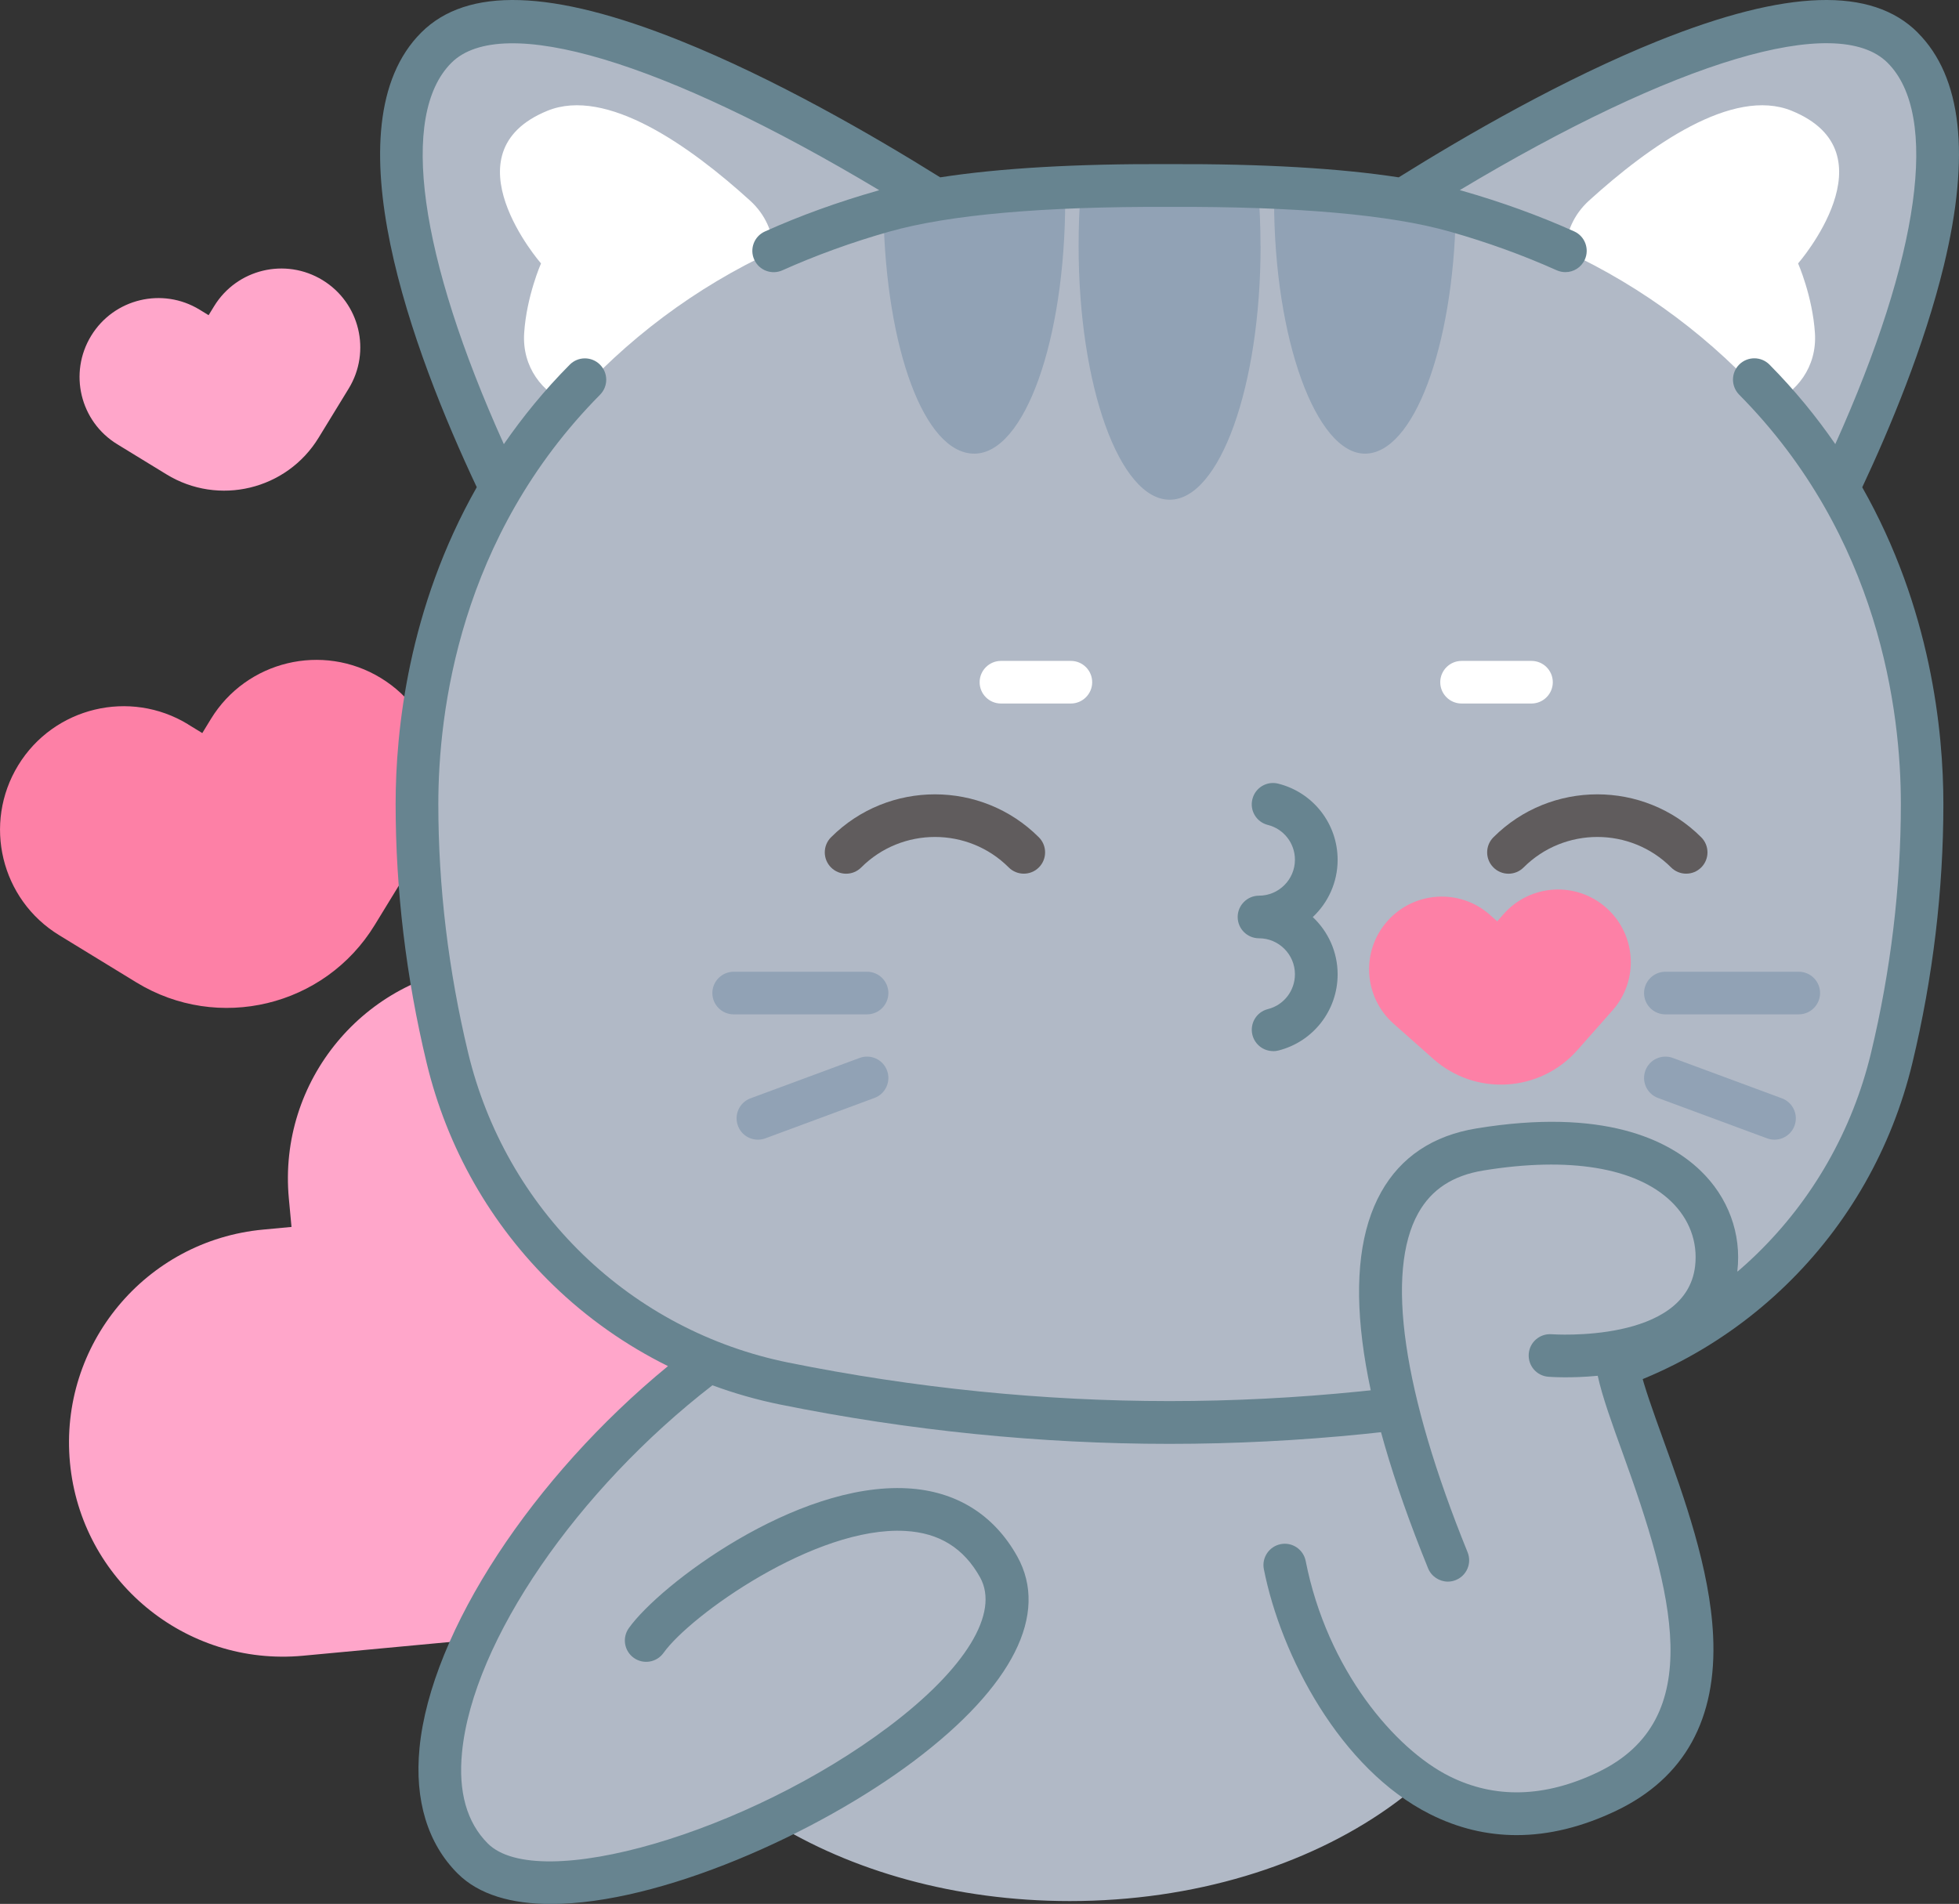 <?xml version="1.0" encoding="UTF-8"?>
<svg id="Capa_2" xmlns="http://www.w3.org/2000/svg" viewBox="0 0 220.69 214.5">
  <rect x="0" y="0" width="220.69" height="214.5" fill="#333333" stroke="none"/>
  <defs>
    <style>
      .cls-1 {
        fill: #ffa6ca;
      }

      .cls-2 {
        fill: #fff;
      }

      .cls-3 {
        fill: #678490;
      }

      .cls-4 {
        fill: #fd80a6;
      }

      .cls-5 {
        fill: #b1b9c6;
      }

      .cls-6 {
        fill: #91a2b5;
      }

      .cls-7 {
        fill: #605c5d;
      }
    </style>
  </defs>
  <g id="OBJECTS">
    <g>
      <path class="cls-4" d="M21.2,81.62l1.59.97.97-1.59c4.01-6.56,12.59-8.62,19.15-4.61h0c6.56,4.01,8.62,12.59,4.61,19.15l-5.31,8.68c-5.63,9.2-17.65,12.09-26.85,6.46l-8.68-5.31C.1,101.36-1.96,92.78,2.05,86.22h0c4.01-6.56,12.59-8.62,19.15-4.61Z"/>
      <path class="cls-1" d="M22.49,34.89l1.01.62.62-1.01c2.56-4.19,8.03-5.5,12.22-2.94h0c4.19,2.56,5.5,8.03,2.94,12.22l-3.39,5.54c-3.59,5.87-11.27,7.72-17.14,4.12l-5.54-3.39c-4.19-2.56-5.5-8.03-2.94-12.22h0c2.56-4.19,8.03-5.5,12.22-2.94Z"/>
      <path class="cls-1" d="M29.64,138.53l3.2-.3-.3-3.2c-1.24-13.26,8.5-25.01,21.76-26.25h0c13.26-1.24,25.01,8.5,26.25,21.76l1.96,20.95c1.56,16.71-10.72,31.52-27.43,33.09l-20.95,1.96c-13.26,1.24-25.01-8.5-26.25-21.76h0c-1.24-13.26,8.5-25.01,21.76-26.25Z"/>
      <path class="cls-5" d="M120.52,142.46c-13.62,0-25.99,3.79-35.11,9.95l-1.89-1.68c-24.31,16.31-41.98,46.92-30.26,58.63,5.36,5.36,20.1,2.28,33.65-4.17,8.95,5.59,20.72,8.99,33.61,8.99,28.04,0,50.77-16.05,50.77-35.86s-22.73-35.86-50.77-35.86Z"/>
      <g>
        <path class="cls-5" d="M214.35,5.37c-10.07-10.07-42.13,8.24-56.26,17.12-6.99-1.16-16.01-1.64-26.33-1.59-10.33-.05-19.35.43-26.34,1.59C91.29,13.61,59.23-4.69,49.17,5.37c-9.99,9.99,1.42,37.42,7.27,49.64-6.93,11.7-9.46,24.52-9.46,35.55,0,9.54,1.14,19.07,3.42,28.61,4.46,18.6,19.17,32.89,37.92,36.68,14.48,2.93,28.96,4.39,43.43,4.39s28.96-1.46,43.43-4.39c18.75-3.8,33.46-18.08,37.92-36.68,2.29-9.53,3.42-19.06,3.42-28.61,0-11.03-2.53-23.85-9.45-35.55,5.84-12.21,17.26-39.66,7.27-49.65Z"/>
        <g>
          <path class="cls-6" d="M142.01,27.71c0,15.8-4.6,28.59-10.24,28.59s-10.26-12.8-10.26-28.59c0-2.17.08-4.27.25-6.29,6.66-.3,13.33-.3,19.99.01.17,2.02.25,4.12.25,6.28Z"/>
          <g>
            <path class="cls-6" d="M120,22.52c0,15.78-4.58,28.59-10.24,28.59s-9.92-11.91-10.23-26.91c3.52-.92,7.16-1.57,10.89-1.95,3.19-.31,6.39-.57,9.58-.74.01.34.01.67.01,1Z"/>
            <path class="cls-6" d="M164,24.07c-.29,15.06-4.77,27.04-10.23,27.04s-10.24-12.81-10.24-28.59c0-.34,0-.67.01-1,3.66.19,7.34.5,11.01.88,3.23.34,6.39.91,9.46,1.67Z"/>
          </g>
        </g>
        <path class="cls-2" d="M202.56,29.67s1.63,3.7,1.9,7.85c.25,3.83-2.06,6.76-5.08,7.98-6.35-7.22-14.19-13.12-23.04-17.22.08-2.08.96-4.12,2.65-5.66,6.8-6.18,16.2-12.85,22.85-10.14,11.59,4.73.73,17.19.73,17.19Z"/>
        <path class="cls-2" d="M60.95,29.67s-1.63,3.7-1.9,7.85c-.25,3.83,2.06,6.76,5.08,7.98,6.35-7.22,14.19-13.12,23.04-17.22-.08-2.08-.96-4.12-2.65-5.66-6.8-6.18-16.2-12.85-22.85-10.14-11.59,4.73-.73,17.19-.73,17.19Z"/>
        <path class="cls-3" d="M216.04,3.67c-5.18-5.18-14.73-4.88-29.2.92-10.63,4.27-21.65,10.63-29.27,15.39-6.7-1.03-15.33-1.53-25.81-1.49-10.49-.05-19.13.45-25.84,1.49-7.63-4.76-18.66-11.13-29.28-15.39-14.46-5.8-24.01-6.1-29.19-.92-10.48,10.48-.87,36.09,6.26,51.22-7.73,13.63-9.14,27.44-9.14,35.68,0,9.7,1.17,19.51,3.49,29.17,2.3,9.58,7.23,18.24,14.27,25.06,3.83,3.71,8.19,6.77,12.92,9.11-15.15,12.44-26.71,29.86-27.99,43.03-.57,5.86.91,10.75,4.29,14.13,2.41,2.41,6.11,3.44,10.53,3.44,12.24,0,29.99-7.9,40.96-16.17,11.05-8.34,15.16-16.5,11.57-22.97-2.63-4.73-6.91-7.39-12.38-7.69-12.61-.7-27.92,10.87-31.39,15.75-.77,1.08-.52,2.58.56,3.35,1.08.77,2.58.52,3.35-.56,3.01-4.23,17.11-14.3,27.21-13.74,3.85.21,6.61,1.93,8.45,5.23,2.22,4-1.61,10.28-10.26,16.8-15.86,11.96-39.52,18.86-45.2,13.18-2.36-2.36-3.34-5.82-2.9-10.27,1.23-12.58,13.02-29.61,28.21-41.35,2.46.91,4.99,1.63,7.58,2.16,14.57,2.95,29.34,4.44,43.91,4.44,14.57,0,29.34-1.49,43.91-4.44,9.64-1.95,18.46-6.59,25.51-13.42,7.04-6.81,11.97-15.48,14.27-25.06,2.32-9.65,3.49-19.47,3.49-29.17,0-8.24-1.41-22.05-9.14-35.68,3.08-6.56,6.98-15.86,9.19-24.97,3.02-12.45,2.03-21.29-2.94-26.25ZM206.75,50.03c-2.1-3.05-4.55-6.06-7.41-8.95-.93-.94-2.45-.95-3.4-.02-.94.93-.95,2.45-.02,3.4,15.85,16.01,18.22,35.76,18.22,46.11,0,9.32-1.13,18.76-3.36,28.05-2.09,8.69-6.56,16.55-12.94,22.73-6.39,6.19-14.38,10.39-23.12,12.16-14.25,2.88-28.71,4.34-42.96,4.34-14.25,0-28.7-1.46-42.96-4.34-8.74-1.77-16.73-5.98-23.12-12.16-6.38-6.18-10.85-14.04-12.94-22.73-2.23-9.29-3.36-18.72-3.36-28.04,0-10.35,2.37-30.1,18.22-46.11.93-.94.93-2.46-.02-3.4-.94-.93-2.46-.93-3.4.02-2.87,2.89-5.31,5.9-7.42,8.95-9.55-21.18-11.79-37.09-5.91-42.96,5.68-5.68,23.93-.19,48.2,14.35-.07.02-.14.04-.21.06-4.45,1.27-8.72,2.81-12.67,4.59-1.21.54-1.75,1.97-1.2,3.17.54,1.21,1.97,1.75,3.18,1.2,3.75-1.68,7.79-3.15,12.02-4.35,6.74-1.91,17.36-2.85,31.6-2.79,14.22-.06,24.84.87,31.58,2.79,4.23,1.2,8.27,2.67,12.02,4.35.32.14.65.21.98.21.92,0,1.79-.53,2.19-1.42.54-1.21,0-2.63-1.2-3.17-3.96-1.78-8.22-3.32-12.67-4.59-.07-.02-.15-.04-.22-.06,24.27-14.54,42.51-20.04,48.2-14.34,5.87,5.87,3.63,21.78-5.9,42.96Z"/>
        <path class="cls-3" d="M143.42,118.42c-1.08,0-2.05-.73-2.33-1.82-.32-1.29.46-2.59,1.74-2.91,1.8-.45,3.05-2.07,3.05-3.93,0-2.23-1.82-4.05-4.05-4.05-1.33,0-2.4-1.08-2.4-2.4s1.08-2.4,2.4-2.4c2.23,0,4.05-1.82,4.05-4.05,0-1.86-1.26-3.47-3.05-3.92-1.29-.32-2.07-1.63-1.74-2.91.32-1.29,1.63-2.07,2.91-1.74,3.94.99,6.69,4.52,6.69,8.58,0,2.54-1.08,4.84-2.8,6.45,1.72,1.62,2.8,3.91,2.8,6.45,0,4.07-2.75,7.6-6.69,8.59-.2.05-.39.07-.59.07Z"/>
        <g>
          <g>
            <path class="cls-6" d="M202.64,114.28h-15.03c-1.33,0-2.4-1.08-2.4-2.4s1.08-2.4,2.4-2.4h15.03c1.33,0,2.4,1.08,2.4,2.4s-1.08,2.4-2.4,2.4Z"/>
            <path class="cls-6" d="M199.9,128.4c-.28,0-.56-.05-.83-.15l-12.29-4.55c-1.24-.46-1.88-1.84-1.42-3.09.46-1.24,1.84-1.88,3.09-1.42l12.29,4.55c1.24.46,1.88,1.84,1.42,3.09-.36.97-1.28,1.57-2.25,1.57Z"/>
          </g>
          <g>
            <path class="cls-6" d="M97.68,114.28h-15.03c-1.33,0-2.4-1.08-2.4-2.4s1.08-2.4,2.4-2.4h15.03c1.33,0,2.4,1.08,2.4,2.4s-1.08,2.4-2.4,2.4Z"/>
            <path class="cls-6" d="M85.38,128.4c-.98,0-1.89-.6-2.25-1.57-.46-1.24.17-2.63,1.42-3.09l12.29-4.55c1.24-.46,2.63.17,3.09,1.42.46,1.24-.17,2.63-1.42,3.09l-12.29,4.55c-.27.1-.56.15-.83.15Z"/>
          </g>
        </g>
        <g>
          <path class="cls-2" d="M172.53,79.26h-7.88c-1.33,0-2.4-1.08-2.4-2.4s1.08-2.4,2.4-2.4h7.88c1.33,0,2.4,1.08,2.4,2.4s-1.08,2.4-2.4,2.4Z"/>
          <path class="cls-2" d="M120.64,79.26h-7.88c-1.33,0-2.4-1.08-2.4-2.4s1.08-2.4,2.4-2.4h7.88c1.33,0,2.4,1.08,2.4,2.4s-1.08,2.4-2.4,2.4Z"/>
        </g>
        <g>
          <path class="cls-7" d="M115.34,98.43c-.61,0-1.23-.23-1.7-.7-4.58-4.58-12.04-4.58-16.62,0-.94.94-2.46.94-3.4,0-.94-.94-.94-2.46,0-3.4,6.45-6.45,16.96-6.45,23.41,0,.94.94.94,2.46,0,3.4-.47.47-1.08.7-1.7.7Z"/>
          <path class="cls-7" d="M189.96,98.43c-.61,0-1.23-.23-1.7-.7-4.58-4.58-12.04-4.58-16.62,0-.94.94-2.46.94-3.4,0-.94-.94-.94-2.46,0-3.4,6.45-6.45,16.96-6.45,23.41,0,.94.94.94,2.46,0,3.4-.47.47-1.08.7-1.7.7Z"/>
        </g>
        <path class="cls-4" d="M167.85,103.08l.82.72.72-.82c3-3.39,8.17-3.71,11.56-.71h0c3.39,3,3.71,8.17.71,11.56l-3.97,4.49c-4.2,4.75-11.46,5.2-16.21.99l-4.48-3.97c-3.39-3-3.71-8.17-.71-11.56h0c3-3.39,8.17-3.71,11.56-.71Z"/>
      </g>
      <g>
        <path class="cls-5" d="M193.35,142.93c-.73,6.18-6.39,8.52-11.31,9.37,0,8.62,19.92,39.52-.99,49.54-20.91,10.01-33.71-12.3-36.32-25.5l18.37-.56c-10.57-26.03-10.73-43.94,3.63-46.28,20.02-3.27,27.54,5.52,26.62,13.43Z"/>
        <path class="cls-3" d="M195.72,143.21c.49-4.21-1.03-8.34-4.18-11.35-3.61-3.45-10.91-7.07-25.2-4.73-4.91.8-8.53,3.22-10.75,7.18-4.59,8.19-2.82,22.45,5.29,42.38.38.93,1.28,1.5,2.23,1.5.3,0,.61-.06.9-.18,1.23-.5,1.82-1.9,1.32-3.13-7.31-17.99-9.28-31.57-5.55-38.22,1.49-2.66,3.89-4.23,7.34-4.79,9.63-1.57,17.13-.34,21.11,3.46,2.08,1.99,3.05,4.59,2.73,7.32-1.02,8.72-16.01,7.68-16.16,7.67-1.32-.1-2.48.88-2.58,2.21-.1,1.32.88,2.48,2.21,2.58.27.02,2.57.18,5.56-.11.52,2.37,1.58,5.3,2.82,8.73,5.62,15.54,9.64,29.97-2.79,35.93-5.99,2.87-11.62,3.02-16.75.45-6.09-3.05-13.75-11.94-16.18-24.25-.26-1.3-1.52-2.15-2.82-1.89-1.3.26-2.15,1.52-1.89,2.82,1.92,9.74,8.61,22.53,18.74,27.61,3.13,1.57,6.38,2.35,9.74,2.35,3.64,0,7.39-.92,11.24-2.76,7.67-3.68,11.34-10.31,10.89-19.71-.36-7.57-3.3-15.67-5.65-22.18-1.08-3-2.12-5.87-2.6-7.92,5.06-1.31,10.23-4.3,11.01-10.98Z"/>
      </g>
    </g>
  </g>
</svg>